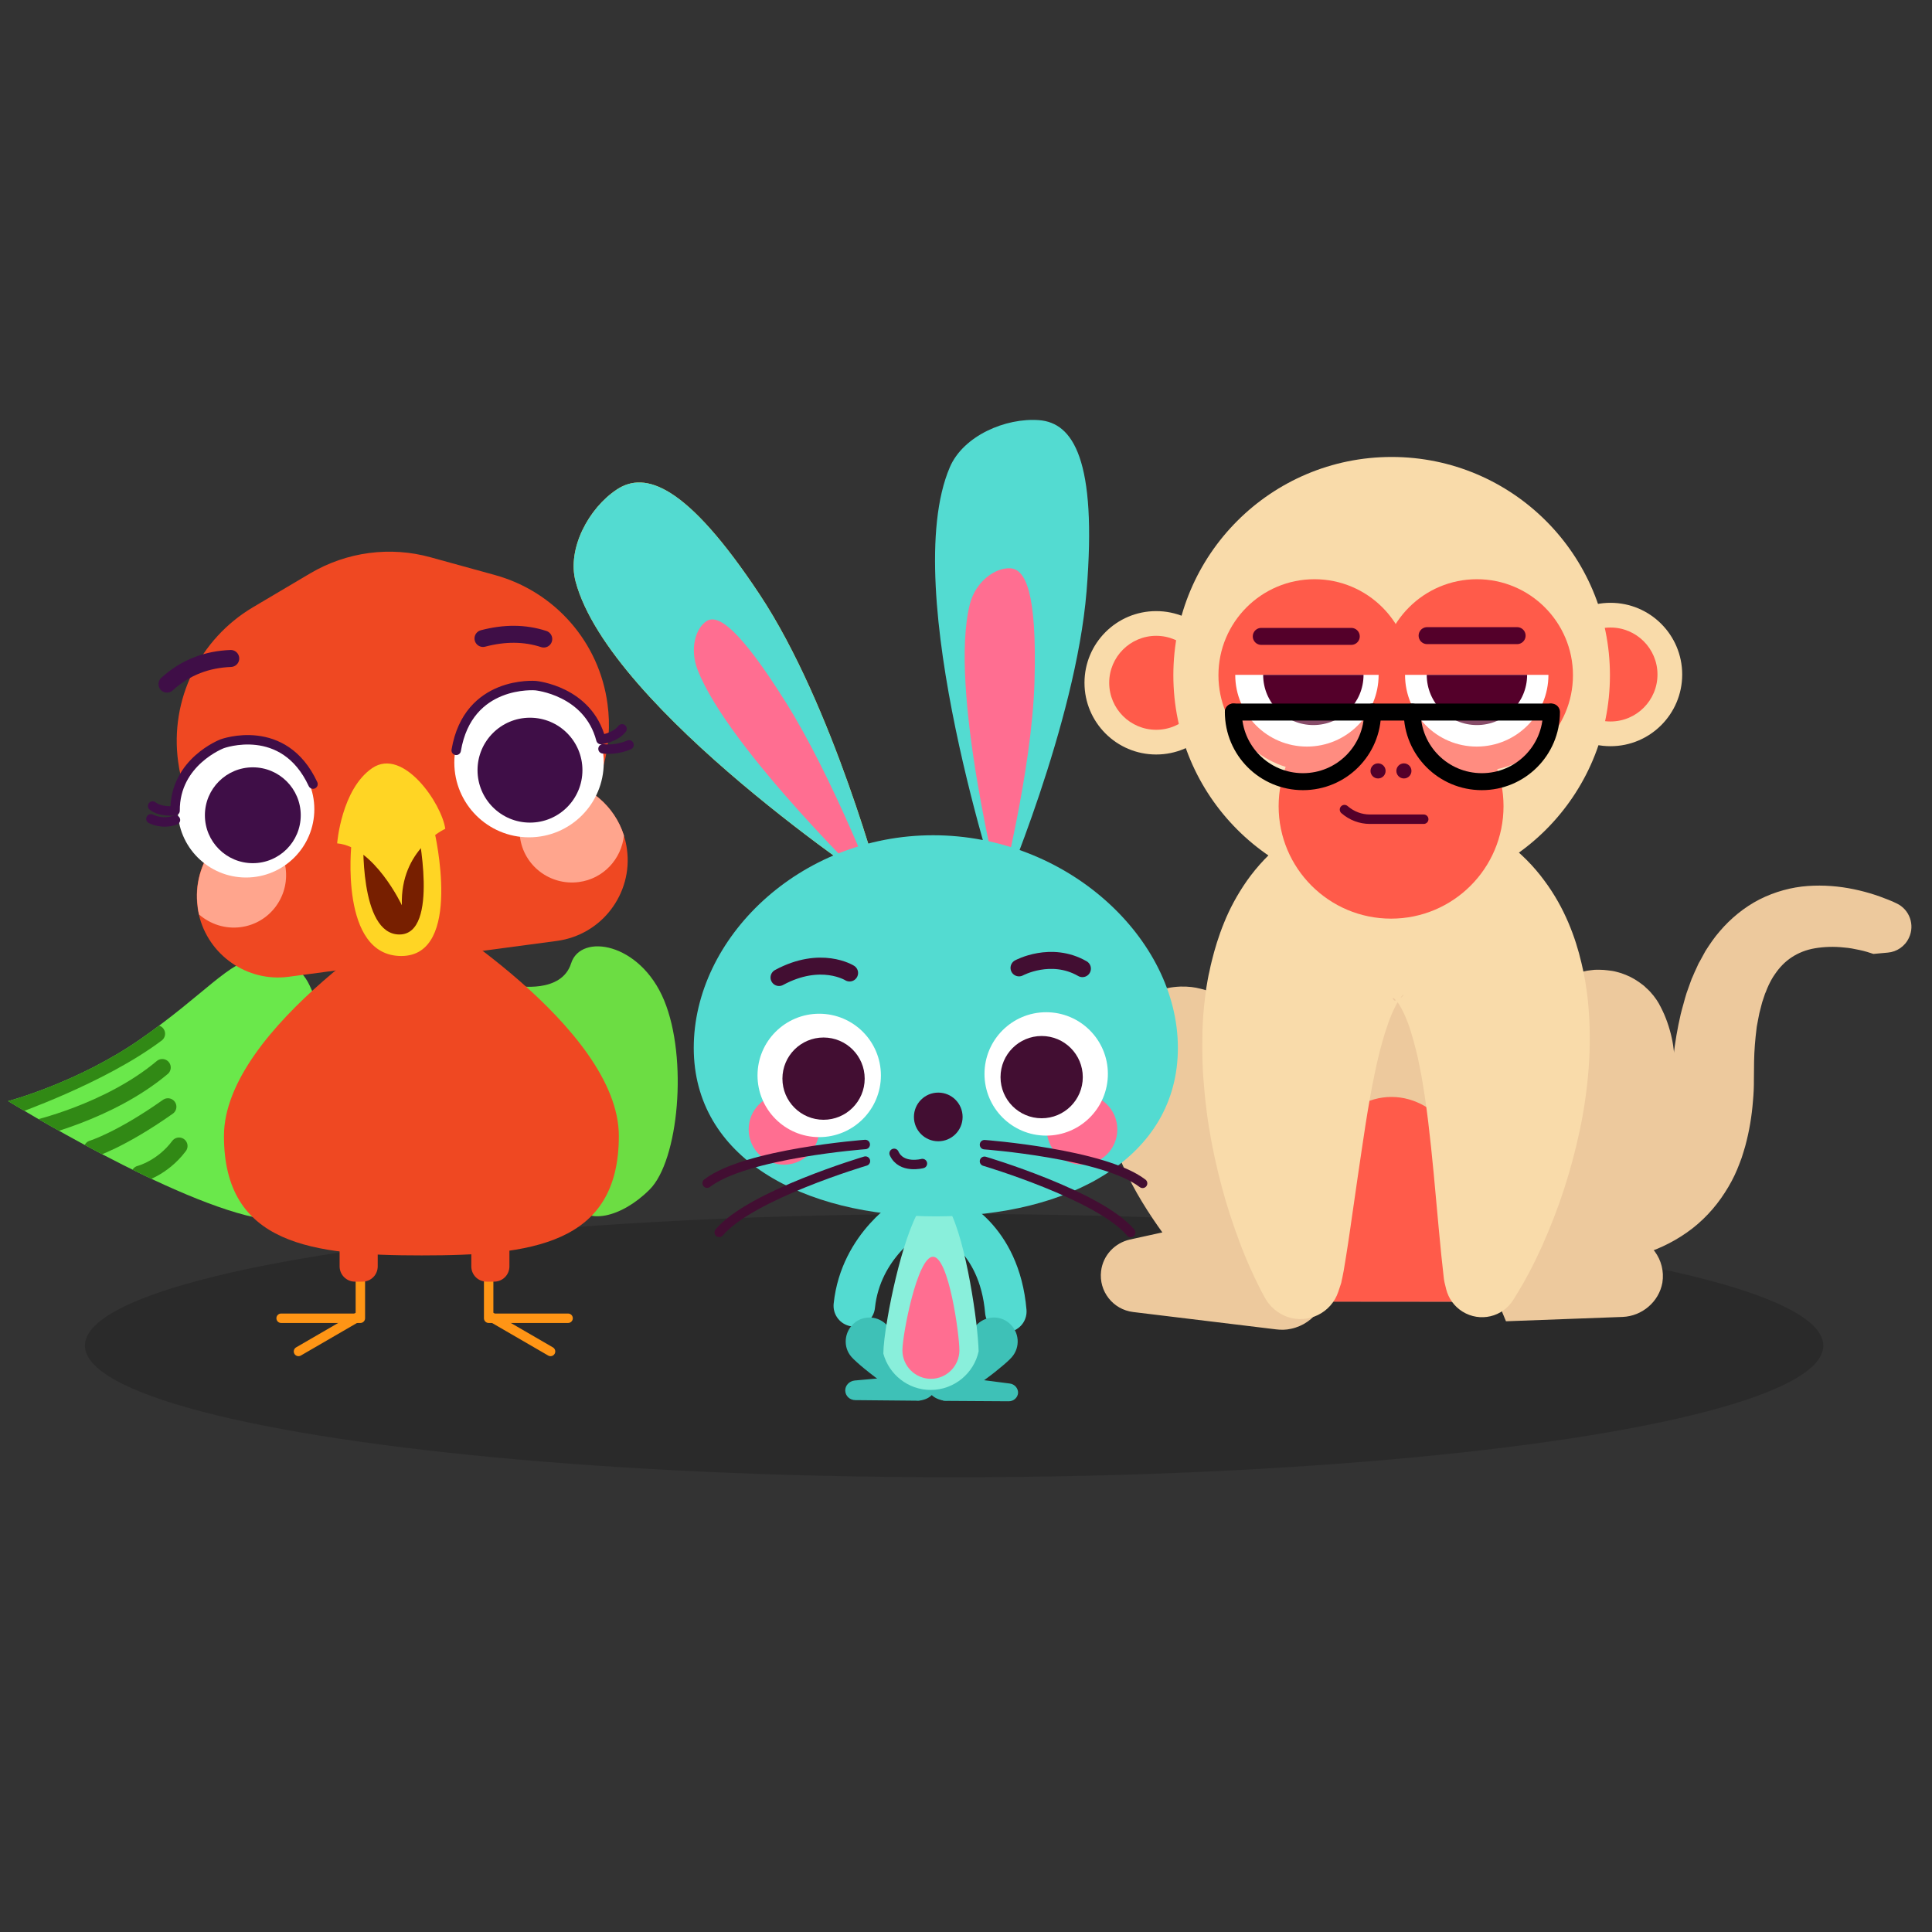 <?xml version="1.0" encoding="utf-8"?>
<!-- Generator: Adobe Illustrator 22.1.0, SVG Export Plug-In . SVG Version: 6.00 Build 0)  -->
<svg version="1.1" id="Layer_1" xmlns="http://www.w3.org/2000/svg" xmlns:xlink="http://www.w3.org/1999/xlink" x="0px" y="0px"
	 viewBox="0 0 1024 1024" style="enable-background:new 0 0 1024 1024;" xml:space="preserve">
<rect x="0" y="0" width="1024" height="1024" fill="#333333" stroke="none"/>
<g>
	<ellipse style="opacity:0.17;" cx="505.7" cy="713.2" rx="460.7" ry="69.8"/>
	<g>
		<path style="fill:#EDC99D;" d="M797.2,601C797,600.9,797.1,600.9,797.2,601L797.2,601l0.4,0.3l0.8,0.4l1.7,0.9
			c1.2,0.6,2.4,1.2,3.7,1.7c2.5,1.1,5.1,2.2,7.7,3.2c5.2,2,10.5,3.6,15.7,4.9c5.2,1.3,10.3,2.2,15.2,2.6c4.8,0.4,9.4,0.3,13.4-0.3
			c4-0.6,7.4-1.7,10.4-3.3c1.5-0.8,2.9-1.7,4.2-2.8c1.3-1.1,2.6-2.3,3.8-3.9c1.2-1.5,2.4-3.1,3.4-5.1c0.6-0.9,1-2,1.6-3
			c0.5-1,1-2.1,1.4-3.2c1.8-4.5,3.1-9.6,4.1-15c0.3-1.3,0.5-2.7,0.7-4.1c0.2-1.4,0.4-2.8,0.5-4.2l1.1-10.4
			c0.8-7.3,2.1-14.7,3.8-22.1c0.4-1.8,1-3.7,1.5-5.6c0.5-1.9,1-3.7,1.6-5.6l2-5.6c0.4-0.9,0.6-1.9,1.1-2.8l1.2-2.8l1.3-2.8
			c0.4-0.9,0.8-1.9,1.4-2.8l3-5.5c2.3-3.6,4.7-7.2,7.6-10.5c5.7-6.7,12.9-12.7,21.1-16.9c8.1-4.1,17-6.5,25.5-7.1
			c8.5-0.6,16.7,0.1,24.4,1.7c3.9,0.8,7.6,1.8,11.3,3c1.9,0.6,3.7,1.3,5.5,2c0.9,0.3,1.8,0.7,2.8,1.1l1.4,0.6l1.7,0.8
			c6.9,3.2,9.8,11.4,6.6,18.2c-2.1,4.6-6.5,7.5-11.2,7.9l-7.7,0.7c0,0,0,0,0,0l-0.2-0.1l-0.4-0.1l-0.9-0.3c-0.6-0.2-1.3-0.4-1.9-0.6
			c-1.3-0.4-2.7-0.7-4-1c-2.7-0.6-5.4-1.1-8.1-1.3c-5.4-0.6-10.6-0.4-15.4,0.4c-4.8,0.8-8.9,2.5-12.4,4.8c-3.5,2.3-6.4,5.3-8.9,9
			c-1.3,1.8-2.4,3.9-3.4,6c-0.5,1.1-1,2.3-1.4,3.4c-0.3,0.5-0.5,1.2-0.7,1.8l-0.6,1.8l-0.6,1.8c-0.2,0.6-0.3,1.3-0.5,1.9l-1,3.9
			c-0.3,1.3-0.5,2.7-0.8,4.1c-0.2,1.4-0.6,2.7-0.7,4.1c-0.7,5.6-1.2,11.5-1.3,17.4l-0.1,9.5c0,1.9,0,3.8-0.1,5.7
			c-0.1,1.9-0.2,3.8-0.4,5.8c-0.6,7.8-1.9,15.8-4.1,23.9c-0.6,2-1.2,4.1-1.9,6.2c-0.8,2.1-1.5,4.1-2.4,6.2
			c-1.7,4.1-3.9,8.2-6.5,12.2c-5.1,8-12,15.5-20.2,21.2c-8.1,5.7-17.2,9.8-26.2,12.2c-9,2.4-17.8,3.4-26.2,3.6
			c-8.5,0.2-16.6-0.5-24.5-1.6c-7.9-1.1-15.5-2.8-23-4.8c-3.7-1-7.4-2.1-11.1-3.3c-1.8-0.6-3.7-1.3-5.6-1.9l-2.9-1.1l-1.5-0.6
			l-0.8-0.3l-1-0.4c-14.9-7.2-21.3-25.1-14.1-40C764.3,600.1,782.2,593.8,797.2,601z"/>
	</g>
	<circle style="fill:#F9DBAA;" cx="853.6" cy="357.5" r="38"/>
	<circle style="fill:#F9DBAA;" cx="612.8" cy="361.9" r="38"/>
	<circle style="fill:#FF5B4A;" cx="853.6" cy="357.5" r="24.9"/>
	<circle style="fill:#FF5B4A;" cx="612.8" cy="361.9" r="24.9"/>
	<g>
		<path style="fill:#EDC99D;" d="M860,698l-61.8,2.3L779,654h0l2.2-3l2.4-3.3c1.6-2.2,3.2-4.5,4.8-6.7c3.2-4.5,6.2-9.1,9.2-13.7
			c3-4.6,5.8-9.2,8.5-13.8c2.7-4.6,5.2-9.2,7.4-13.8c2.2-4.6,4.3-9.1,5.9-13.5c1.6-4.3,2.9-8.6,3.7-12.3c0.8-3.7,1-6.9,0.8-8.7
			c-0.1-0.9-0.2-1.5-0.4-1.7c0-0.1-0.1-0.1-0.1-0.1c0,0-0.1,0,0-0.1c0,0,0,0,0,0l0,0c0,0,0,0,0.1,0.2c0.2,0.3,0.4,0.7,0.6,1
			c0.4,0.6,0.9,1.4,1.4,2.1l0.4,0.5l0.5,0.6c0.3,0.4,0.7,0.8,1.1,1.2c0.4,0.4,0.8,0.9,1.3,1.3c0.5,0.4,0.9,0.8,1.4,1.2
			c2,1.7,4.5,3.1,7,4.2c1.3,0.5,2.5,0.9,3.8,1.3c0.6,0.2,1.2,0.3,1.8,0.4c0.6,0.1,1.2,0.2,1.7,0.3c4.5,0.5,7.4-0.1,9.2-0.5
			c1.9-0.5,2.9-0.9,3.5-1.2c0.7-0.3,0.9-0.5,1-0.5c0.3-0.1-0.1,0.1-0.6,0.5c-0.5,0.4-1.2,0.9-1.9,1.6c-1.5,1.3-3.2,2.9-5,4.7
			c-1.8,1.8-3.7,3.7-5.6,5.7c-7.6,8-15.6,17-23.9,25.9c-8.3,9-17,18.2-27,27.3c-5,4.6-10.3,9.1-16.5,13.7c-3.1,2.3-6.5,4.5-10.2,6.7
			c-3.8,2.2-8,4.4-13.3,6.3c-2.6,1-5.5,1.8-8.7,2.5c-3.2,0.7-6.8,1.2-10.8,1.2c-1,0-2,0-3.1,0c-1.1-0.1-2.1-0.1-3.2-0.3
			c-1.1-0.1-2.2-0.3-3.3-0.5c-0.6-0.1-1.1-0.2-1.6-0.3c-0.5-0.1-1.1-0.2-1.5-0.4c-3.9-1-7-2.2-9.6-3.3c-5.3-2.4-9.1-4.7-12.6-7
			c-3.5-2.3-6.5-4.6-9.4-6.8c-5.7-4.5-10.7-8.9-15.4-13.2c-4.8-4.4-9.3-8.7-13.7-13c-8.8-8.5-17.1-17-25.2-24.7
			c-4-3.8-8-7.5-11.6-10.5c-1.8-1.5-3.5-2.9-4.8-3.8c-0.7-0.5-1.2-0.8-1.5-1c-0.2-0.2-0.3-0.1,0.7,0.3c0.5,0.2,1.2,0.4,2.5,0.7
			c1.3,0.3,3.1,0.6,6,0.6c1.5,0,3.1-0.2,5-0.6c0.5-0.1,0.9-0.2,1.4-0.3c0.5-0.1,1-0.3,1.5-0.5c1-0.3,2-0.7,3-1.2
			c2-0.9,4-2.2,5.7-3.5c0.4-0.3,0.8-0.7,1.2-1c0.4-0.3,0.7-0.7,1.1-1c0.7-0.7,1.3-1.4,1.9-2.1l0.8-1c0.2-0.3,0.5-0.6,0.7-1
			c0.4-0.7,0.7-1.2,1.1-1.8c0.1-0.2,0.1-0.2,0.1-0.2l0,0l0,0l0,0c0,0,0,0,0,0c0,0,0,0,0,0s0,0,0,0c0,0,0,0,0,0c0,0,0,0,0,0.1
			c-0.1,0.2-0.1,0.6-0.2,1.3c0,0.7,0,1.8,0.2,3.1c0.3,2.6,1.2,6.1,2.7,9.9c1.5,3.8,3.4,7.9,5.7,12.1c4.6,8.4,10.6,17,17.1,25.3
			c3.3,4.2,6.7,8.3,10.2,12.4c1.8,2,3.6,4,5.4,6l2.7,2.9l2.4,2.5l0,0l5.6,26.3c2.7,12.9-5.5,25.6-18.5,28.3
			c-2.6,0.6-5.3,0.6-7.8,0.3l-75.8-9.2c-10.7-1.3-18.3-11-17-21.7c1-8.4,7.3-14.9,15.2-16.7l74.6-16.4l-20.7,55l0,0l-2.1-2l-1.8-1.8
			l-3.5-3.6c-2.3-2.4-4.5-4.8-6.7-7.2c-4.4-4.8-8.7-9.8-12.8-15c-8.2-10.3-16.1-21.2-23.2-33.6c-3.5-6.2-6.8-12.8-9.8-20.1
			c-2.9-7.3-5.4-15.3-6.8-24.4c-0.7-4.6-1.1-9.5-0.9-14.7c0.2-5.2,0.9-10.8,2.4-16.3c0.4-1.4,0.8-2.8,1.3-4.2l0.7-2.1l0.8-2.1l0.9-2
			l1-2l0.5-1l0.3-0.5l0.1-0.2l0.2-0.4c0.5-0.9,1-1.8,1.7-2.7c0.3-0.5,0.7-1,1-1.4l0.5-0.7l0.6-0.7c0.8-1,1.6-1.9,2.6-2.9
			c0.5-0.5,1-1,1.5-1.4c0.5-0.5,1.1-0.9,1.7-1.4c2.2-1.8,4.9-3.5,7.6-4.7c1.3-0.6,2.7-1.2,4.1-1.6c0.7-0.2,1.4-0.4,2-0.6
			c0.7-0.2,1.3-0.3,1.9-0.5c2.6-0.6,5-0.8,7.2-0.9c4.4-0.1,7.7,0.4,10.4,1.1c2.7,0.6,4.9,1.4,6.7,2.1c3.7,1.5,6.3,2.9,8.7,4.2
			c2.3,1.3,4.2,2.6,6,3.9c3.6,2.5,6.5,4.8,9.3,7.1c5.5,4.6,10.3,9,14.9,13.4c9.1,8.7,17.5,17.2,25.8,25.3c4.1,4,8.2,7.9,12.2,11.6
			c4,3.7,8,7.1,11.6,10.1c1.8,1.4,3.6,2.7,5.1,3.7c1.5,1,2.7,1.7,2.9,1.8c0,0-0.2-0.1-1.2-0.4l-0.4-0.1l-0.5-0.1
			c-0.4-0.1-0.8-0.1-1.1-0.2c-0.4,0-0.6-0.1-1-0.1c-0.3,0-0.6,0-0.8,0c-1,0-1.7,0.1-2,0.2c-0.3,0.1-0.3,0.1-0.1,0
			c0.4-0.1,1.5-0.6,2.8-1.4c1.4-0.8,3-1.8,4.7-3.1c3.4-2.5,7.2-5.6,11-9c7.6-6.9,15.5-14.9,23.4-23.3c8-8.4,15.9-17.2,24.8-26.3
			c2.2-2.3,4.5-4.6,7-7c2.5-2.4,5.1-4.8,8.1-7.4c1.5-1.3,3.1-2.6,5-4c1.9-1.4,4-2.9,6.8-4.6c1.4-0.8,3-1.7,5-2.6
			c2-0.9,4.4-1.9,7.7-2.7c0.9-0.2,1.7-0.4,2.7-0.6l1.5-0.2c0.5-0.1,1.1-0.1,1.7-0.2c0.6-0.1,1.1-0.1,1.7-0.1c0.6,0,1.3,0,1.9,0
			c1.2,0,2.8,0.1,4.2,0.3c0.7,0.1,1.5,0.2,2.3,0.3c0.8,0.1,1.5,0.3,2.3,0.5c1.7,0.4,3.2,0.9,4.9,1.6c3.3,1.3,6.3,3.2,9,5.3
			c0.7,0.5,1.2,1,1.8,1.6c0.6,0.5,1.2,1.1,1.7,1.6c0.5,0.5,1,1.1,1.4,1.6l0.7,0.8l0.6,0.8c0.8,1,1.5,2.1,2.1,3.1
			c0.3,0.5,0.6,1,0.8,1.5l0.3,0.5l0.1,0.2c0.7,1.3,1.3,2.7,1.9,4c0.6,1.4,1.1,2.7,1.6,4.1c0.5,1.4,0.9,2.7,1.3,4.1
			c1.6,5.5,2.3,10.8,2.6,15.8c0.5,10.1-0.9,18.8-2.8,26.7c-1.9,7.9-4.6,15-7.4,21.7c-2.9,6.6-6,12.9-9.4,18.8
			c-3.4,5.9-6.9,11.6-10.5,17c-3.7,5.5-7.5,10.7-11.4,15.9c-3.9,5.1-8,10.1-12.1,15c-2.1,2.4-4.2,4.8-6.4,7.2l-3.3,3.6l-3.6,3.8l0,0
			l-19.1-46.3l61.1,9.5c12,1.9,20.3,13.1,18.4,25.2C879.3,690,870.3,697.6,860,698z"/>
	</g>
	<path style="fill:#EDC99D;" d="M796.9,689.9c9-24.3,13-68.3,13-102.7c0-77.1-32.4-139.6-72.3-139.6c-39.9,0-72.3,62.5-72.3,139.6
		c0,40.6,4,77.1,16.2,102.6L796.9,689.9z"/>
	<path style="fill:#FF5B4A;" d="M774.9,689.9c5.7-10.9,8.2-30.6,8.2-46c0-34.5-20.4-62.5-45.6-62.5c-25.2,0-45.6,28-45.6,62.5
		c0,18.2,2.5,34.5,10.2,46L774.9,689.9z"/>
	<g>
		<path style="fill:#F9DBAA;" d="M670.4,687.8l-2-3.7l-1.8-3.6c-1.2-2.4-2.3-4.8-3.4-7.2c-2.2-4.8-4.2-9.7-6.1-14.7
			c-3.7-9.9-7-19.9-9.7-30.2c-2.7-10.2-5-20.7-6.7-31.4c-0.9-5.4-1.5-10.8-2.1-16.2c-0.5-5.5-1-11.1-1.2-16.7
			c-0.2-5.7-0.2-11.4-0.1-17.3c0.2-5.9,0.6-11.9,1.4-18.1c0.2-1.6,0.4-3.1,0.6-4.7l0.8-4.7c0.3-1.6,0.6-3.2,1-4.8
			c0.3-1.6,0.7-3.3,1.1-4.9c1.6-6.6,3.7-13.5,6.6-20.6c2.9-7.2,6.8-14.6,12.1-22.2c5.3-7.5,12.3-15.2,21.1-21.8
			c8.8-6.6,19.4-11.8,30.1-14.7c1.4-0.4,2.7-0.7,4-1c1.3-0.3,2.7-0.6,4-0.8c1.3-0.3,2.6-0.4,3.9-0.6c1.3-0.2,2.6-0.3,3.9-0.5
			c0.6-0.1,1.3-0.1,1.9-0.2l1.9-0.1l3.7-0.1l1.9,0c0.6,0,1.1,0,1.7,0l3.3,0.1c8.7,0.4,18.1,1.7,27.7,4.8c9.5,3,19.1,7.7,27.5,13.9
			c8.4,6.1,15.5,13.4,21,20.9c5.6,7.5,9.7,15.1,12.8,22.4c3.1,7.3,5.3,14.4,6.9,21.3c1.7,6.8,2.7,13.4,3.4,19.8
			c0.6,6.4,1,12.5,1,18.6c0,3,0,6-0.1,8.9c-0.1,3-0.3,5.8-0.5,8.7c-0.9,11.5-2.5,22.5-4.8,33.2c-2.3,10.7-5.1,21.1-8.4,31.2
			c-3.3,10.1-7.2,20-11.5,29.7c-2.2,4.8-4.5,9.6-7,14.3c-1.3,2.3-2.5,4.7-3.9,7l-2.1,3.5l-2.2,3.6c-5.7,9.2-17.7,12-26.9,6.3
			c-4.5-2.8-7.5-7.1-8.7-11.9l-0.9-3.7c-0.1-0.5-0.2-1.1-0.3-1.7l-0.2-1.8l-0.4-3.7l-0.8-7.3l-1.4-14.6l-2.6-28.4
			c-1.8-18.6-3.7-36.6-6.7-52.9c-0.4-2-0.8-4-1.2-6c-0.4-2-0.8-3.9-1.3-5.8c-0.9-3.7-1.9-7.3-2.9-10.6c-2-6.6-4.6-12-6.7-15.1
			c-0.3-0.3-0.5-0.7-0.8-1c-0.3-0.3-0.5-0.5-0.7-0.8c-0.2-0.2-0.4-0.4-0.6-0.6c-0.2-0.1-0.3-0.2-0.4-0.3c-0.5-0.2-0.5,0.1-0.2,0.6
			c0.3,0.5,1,0.9,1.2,1c0.2,0.2-0.2,0.1-1.3,0.1c-0.1,0-0.3,0-0.4,0c-0.1,0-0.2,0-0.2,0c0,0,0,0,0,0c0,0,0,0,0.1,0c0,0,0,0,0,0
			c0,0,0.1,0,0.1,0c0.1,0,0.2,0,0.2,0c0.1,0,0.1-0.1,0.3-0.1c0.1,0,0.3,0,0.4-0.1c0.1,0,0.2-0.1,0.4-0.1c1.2-0.3,2.9-1.3,3.8-2
			c0.9-0.8,1-1.4,0.6-1c-0.5,0.3-1.4,1.5-2.5,3.2c-1.1,1.8-2.3,4.2-3.5,7c-1.2,2.8-2.3,6-3.4,9.4c-2.2,6.9-4.1,14.7-5.8,23
			c-1.7,8.3-3.2,16.9-4.6,25.8c-1.4,8.9-2.7,18.1-4.1,27.4l-4.1,28.4c-0.7,4.8-1.4,9.6-2.2,14.5l-1.2,7.3l-0.7,3.6l-0.4,1.8
			c-0.1,0.6-0.2,1.2-0.4,1.7l-1.4,4.2c-3.7,11.1-15.8,17.1-26.9,13.3C677.1,696.1,672.9,692.4,670.4,687.8z"/>
	</g>
	<circle style="fill:#F9DBAA;" cx="737.6" cy="357.9" r="115.7"/>
	<circle style="fill:#FF5B4A;" cx="696.7" cy="357.9" r="50.9"/>
	<circle style="fill:#FF5B4A;" cx="782.8" cy="357.9" r="50.9"/>
	<circle style="fill:#FF5B4A;" cx="737.3" cy="427.3" r="59.6"/>
	<g>
		<path style="fill:#FFFFFF;" d="M730.7,357.7c0,21-17,38-38,38c-21,0-38-17-38-38"/>
	</g>
	<g>
		<path style="fill:#FFFFFF;" d="M820.7,357.7c0,21-17,38-38,38c-21,0-38-17-38-38"/>
	</g>
	<path style="fill:#54002A;" d="M722.7,357.7c0,14.7-11.9,26.6-26.6,26.6c-14.7,0-26.6-11.9-26.6-26.6"/>
	<path style="fill:#54002A;" d="M809.4,357.7c0,14.7-11.9,26.6-26.6,26.6c-14.7,0-26.6-11.9-26.6-26.6"/>
	<circle style="fill:#54002A;" cx="730.4" cy="408.6" r="4"/>
	<circle style="fill:#54002A;" cx="744.1" cy="408.6" r="4"/>
	<path style="fill:none;stroke:#54002A;stroke-width:5;stroke-linecap:round;stroke-linejoin:round;stroke-miterlimit:10;" d="
		M754.6,434.2h-28.5c-5,0-9.7-1.8-13.5-5.1v0"/>
	<g>
		<path style="opacity:0.3;fill:#FFFFFF;" d="M822.3,377.4c0,20.4-16.5,36.9-36.9,36.9c-20.4,0-36.9-16.5-36.9-36.9"/>
		<path style="opacity:0.3;fill:#FFFFFF;" d="M727.5,376.8c0,20.4-16.5,36.9-36.9,36.9c-20.4,0-36.9-16.5-36.9-36.9"/>
		
			<line style="fill:none;stroke:#000000;stroke-width:9;stroke-linecap:round;stroke-miterlimit:10;" x1="653.7" y1="377.4" x2="821.5" y2="377.4"/>
		<path style="fill:none;stroke:#000000;stroke-width:9;stroke-linecap:round;stroke-miterlimit:10;" d="M822.3,377.4
			c0,20.4-16.5,36.9-36.9,36.9c-20.4,0-36.9-16.5-36.9-36.9"/>
		<path style="fill:none;stroke:#000000;stroke-width:9;stroke-linecap:round;stroke-miterlimit:10;" d="M727.5,377.4
			c0,20.4-16.5,36.9-36.9,36.9c-20.4,0-36.9-16.5-36.9-36.9"/>
	</g>
	
		<line style="fill:none;stroke:#54002A;stroke-width:9;stroke-linecap:round;stroke-miterlimit:10;" x1="756.4" y1="336.9" x2="804.1" y2="336.9"/>
	
		<line style="fill:none;stroke:#54002A;stroke-width:9;stroke-linecap:round;stroke-miterlimit:10;" x1="668.5" y1="337.3" x2="716.2" y2="337.3"/>
</g>
<g>
	<path style="fill:#6CDD43;" d="M273.8,522.5c0,0,23.8,4.3,28.9-11.9s36.6-11.1,49.3,19.6s7.7,85-7.7,100.3
		c-15.3,15.3-34,18.7-39.1,7.7C300.1,627.1,243.2,552.3,273.8,522.5z"/>
	<path style="fill:#6AE84B;" d="M164.1,522.3c-4.8-10.4-15.7-16.5-27-14.9c-16.1,2.2-28.1,19.3-62.9,43.5
		c-33.1,23-69.9,32.7-69.9,32.7s89.2,55,135.3,62.5l34.2-102.6L164.1,522.3z"/>
	<path style="fill:#EF4822;" d="M328,602.1c0,57.8-46.7,63.3-104.5,63.3s-104.8-5.5-104.8-63.3s104.7-120.5,104.7-120.5
		S328,544.3,328,602.1z"/>
	<path style="fill:#EF4822;" d="M332.3,450.2c1.6,11.8-1.8,23.1-8.5,31.9c-6.7,8.8-16.8,15-28.6,16.6l-142.1,19
		c-22.2,3-42.8-11.6-47.7-33c-0.3-1.3-0.6-2.7-0.7-4.1c-1.6-11.8,1.8-23.1,8.5-31.9c3.9-5.1,8.9-9.3,14.7-12.2
		c4.2-2.2,8.9-3.7,13.9-4.3l142.1-19c4.1-0.5,8.1-0.5,11.9,0.1l0,0c16.2,2.3,29.9,13.8,34.9,29.6C331.4,445.2,332,447.7,332.3,450.2
		z"/>
	<path style="fill:#EF4822;" d="M251.4,465.7l-64.5,8.6c-45.1,6-86.5-25.6-92.5-70.7l0,0c-4.4-32.7,11.2-64.8,39.6-81.7l30.4-18
		c19.3-11.4,42.4-14.5,63.9-8.5l34.1,9.4c31.8,8.8,55.3,35.7,59.6,68.4v0C328.1,418.3,296.4,459.7,251.4,465.7z"/>
	<path style="fill:#FFA58D;" d="M330.7,442.8c-1.3,12.5-10.9,23-23.9,24.7c-15.2,2-29.2-8.6-31.2-23.8c-1.9-14,7-26.9,20.2-30.5l0,0
		C312,415.6,325.7,427,330.7,442.8z"/>
	<path style="fill:#FFA58D;" d="M151.4,460.2c2,15.2-8.6,29.2-23.8,31.2c-8.3,1.1-16.2-1.6-22.1-6.7c-0.3-1.3-0.6-2.7-0.7-4.1
		c-1.6-11.8,1.8-23.1,8.5-31.9c3.9-5.1,8.9-9.3,14.7-12.2C139.8,438.2,149.7,447.7,151.4,460.2z"/>
	<g>
		<circle style="fill:#FFFFFF;" cx="130.4" cy="428.9" r="36.2"/>
	</g>
	<g>
		<circle style="fill:#FFFFFF;" cx="280.4" cy="404.2" r="39.6"/>
	</g>
	<circle style="fill:#3F0E47;" cx="134" cy="432.1" r="25.4"/>
	<circle style="fill:#3F0E47;" cx="280.9" cy="408.2" r="27.8"/>
	<path style="fill:none;stroke:#3F0E47;stroke-width:9;stroke-linecap:round;stroke-miterlimit:10;" d="M256,338.4
		c11.4-3,22.1-3,32.2,0.3"/>
	<path style="fill:none;stroke:#3F0E47;stroke-width:9;stroke-linecap:round;stroke-miterlimit:10;" d="M122.3,349
		c-12.4,0.5-23.8,4.5-33.8,13.6"/>
	
		<polyline style="fill:none;stroke:#FF9515;stroke-width:5;stroke-linecap:round;stroke-linejoin:round;stroke-miterlimit:10;" points="
		259,663.4 259,698.7 301.1,698.7 	"/>
	
		<line style="fill:none;stroke:#FF9515;stroke-width:5;stroke-linecap:round;stroke-linejoin:round;stroke-miterlimit:10;" x1="291.8" y1="716.3" x2="259.9" y2="697.8"/>
	<path style="fill:#EF4822;" d="M261.9,679.3h-4c-4.5,0-8.1-3.6-8.1-8.1v-9.1c0-4.5,3.6-8.1,8.1-8.1h4c4.5,0,8.1,3.6,8.1,8.1v9.1
		C270,675.7,266.4,679.3,261.9,679.3z"/>
	
		<polyline style="fill:none;stroke:#FF9515;stroke-width:5;stroke-linecap:round;stroke-linejoin:round;stroke-miterlimit:10;" points="
		191,663.4 191,698.7 149,698.7 	"/>
	
		<line style="fill:none;stroke:#FF9515;stroke-width:5;stroke-linecap:round;stroke-linejoin:round;stroke-miterlimit:10;" x1="158.2" y1="716.3" x2="190.1" y2="697.8"/>
	<path style="fill:#EF4822;" d="M188.1,679.3h4c4.5,0,8.1-3.6,8.1-8.1v-9.1c0-4.5-3.6-8.1-8.1-8.1h-4c-4.5,0-8.1,3.6-8.1,8.1v9.1
		C180,675.7,183.7,679.3,188.1,679.3z"/>
	<g>
		<defs>
			<path id="SVGID_1_" d="M164.1,522.3c-4.8-10.4-15.7-16.5-27-14.9c-16.1,2.2-28.1,19.3-62.9,43.5c-33.1,23-69.9,32.7-69.9,32.7
				s89.2,55,135.3,62.5l34.2-102.6L164.1,522.3z"/>
		</defs>
		<clipPath id="SVGID_2_">
			<use xlink:href="#SVGID_1_"  style="overflow:visible;"/>
		</clipPath>
		<g style="clip-path:url(#SVGID_2_);">
			<path style="fill:none;stroke:#318915;stroke-width:9;stroke-linecap:round;stroke-miterlimit:10;" d="M17.6,598.5
				c0,0,40.1-8.9,68.4-32.7"/>
			<path style="fill:none;stroke:#318915;stroke-width:9;stroke-linecap:round;stroke-miterlimit:10;" d="M5.7,586.6
				c0,0,47.6-16.4,77.3-38.7"/>
			<path style="fill:none;stroke:#318915;stroke-width:9;stroke-linecap:round;stroke-miterlimit:10;" d="M48.9,608.9
				c0,0,14.9-4.5,40.1-22.3"/>
			<path style="fill:none;stroke:#318915;stroke-width:9;stroke-linecap:round;stroke-miterlimit:10;" d="M74.1,622.3
				c0,0,11.9-3,20.8-14.9"/>
		</g>
	</g>
	<path style="fill:none;stroke:#3F0E47;stroke-width:5;stroke-linecap:round;stroke-linejoin:round;stroke-miterlimit:10;" d="
		M329.7,386.3c-3.6,4.7-11.2,5.7-11.2,5.7c-6.8-26-34.6-28.6-34.6-28.6s-35.8-3.1-42.1,34.3"/>
	<path style="fill:none;stroke:#3F0E47;stroke-width:5;stroke-linecap:round;stroke-linejoin:round;stroke-miterlimit:10;" d="
		M333.4,394.8c0,0-6.2,3-13.8,2.1"/>
	<path style="fill:none;stroke:#3F0E47;stroke-width:5;stroke-linecap:round;stroke-linejoin:round;stroke-miterlimit:10;" d="
		M80.9,427.2c4.5,3.5,11.9,2.5,11.9,2.5c-0.2-26,25-35.5,25-35.5s32.6-12,48.1,21.4"/>
	<path style="fill:none;stroke:#3F0E47;stroke-width:5;stroke-linecap:round;stroke-linejoin:round;stroke-miterlimit:10;" d="
		M80,434c0,0,6.1,3.3,13,0.6"/>
	<path style="fill:#FFD524;" d="M186.3,447.2c0,0-6.6,59.5,26.4,59.5s17.6-65.8,17.6-65.8L186.3,447.2z"/>
	<path style="fill:#771F00;" d="M192.6,443.3c0,0-2.4,52,19.1,52s9.6-56.2,9.6-56.2L192.6,443.3z"/>
	<path style="fill:#FFD524;" d="M178.7,447c0,0,2.2-28.7,18.6-39.9c16.5-11.2,36.9,19,38.7,32.2c0,0-24,10.7-23,40.5
		C213,479.8,198.4,448.8,178.7,447z"/>
</g>
<g>
	<path style="fill:none;stroke:#53DBD1;stroke-width:22;stroke-linecap:round;stroke-miterlimit:10;" d="M502.4,644.5
		c0,0,27.3,10.7,30.7,50.6"/>
	<path style="fill:none;stroke:#53DBD1;stroke-width:22;stroke-linecap:round;stroke-miterlimit:10;" d="M483.1,644.1
		c0,0-26.9,15.5-30.3,48"/>
	<path style="fill:#3EC1B7;" d="M536.3,719.3c-1.1,1.3-3.4,3.4-6.5,5.9c-3.2,2.7-7.2,5.7-11.3,8.5c-8.4,5.8-17,10.4-19.7,8.1
		c-1.1-1-1.1-3-0.5-5.7c2.5-10.1,15.2-29.3,18.9-33.4c4.6-5.3,12.6-5.9,17.8-1.3C540.3,706,540.9,714,536.3,719.3z"/>
	<path style="fill:#3EC1B7;" d="M534.5,742.7l-32-0.2c-5.8,0-10.8-3.3-10.5-7.4l0,0c0.3-4,5.6-6.6,11.4-5.9l31.8,4.1
		c2.6,0.3,4.5,2.6,4.4,5l0,0C539.4,740.8,537.2,742.8,534.5,742.7z"/>
	<path style="fill:#3EC1B7;" d="M470.4,702.7c-4.6-5.3-12.6-5.9-17.8-1.3s-5.9,12.6-1.3,17.8c4.6,5.3,32.2,27.1,37.5,22.5
		S475,708,470.4,702.7z"/>
	<path style="fill:#3EC1B7;" d="M453.4,742.1l32.5,0.3c5.4,0,9.9-3.2,9.7-7.2l0,0c-0.2-4-4.9-6.9-10.3-6.4l-32.3,2.9
		c-2.9,0.3-5.1,2.7-5,5.4l0,0C448.1,739.9,450.4,742.1,453.4,742.1z"/>
	<path style="fill:#89EFDB;" d="M518.7,716.2c-2.5,11.7-13,20.5-25.4,20.5c-12,0-22.1-8.2-25.1-19.2v-0.3c0-3.5,0.8-10.6,2.3-19.1
		c4.4-25.4,14.5-64.1,24.9-64.1c10.8,0,18.9,41.5,22,66.7C518.2,707.4,518.6,712.9,518.7,716.2z"/>
	<g>
		<path style="fill:#FFC533;" d="M402.7,315.2c38.8,58.6,64.6,156.2,64.6,156.2s-144-95.3-162.2-163.1c-4.7-17.5,7-39.1,21.9-48.9
			S363.9,256.6,402.7,315.2z"/>
	</g>
	<path style="fill:#53DBD1;" d="M575.9,313.4c-5.7,70-45.7,162.8-45.7,162.8s-54.4-163.9-26.8-228.5c7.1-16.7,29.6-26.4,47.4-25
		C568.6,224.1,581.6,243.4,575.9,313.4z"/>
	<path style="fill:#53DBD1;" d="M402.7,315.2c38.8,58.6,64.6,156.2,64.6,156.2s-144-95.3-162.2-163.1c-4.7-17.5,7-39.1,21.9-48.9
		S363.9,256.6,402.7,315.2z"/>
	<g>
		<path style="fill:#FF6E91;" d="M548.3,361.4c-1.4,47.5-18.1,111.8-18.1,111.8S502.6,364.8,514.1,320c3-11.6,13.1-19.1,21.2-18.8
			C543.5,301.5,549.7,313.9,548.3,361.4z"/>
	</g>
	<g>
		<path style="fill:#FF6E91;" d="M416.6,372.4c24.9,39.7,48.2,100.5,48.2,100.5s-78.8-75.8-95.1-118c-4.2-10.9-1.1-21.9,4.8-25.7
			S391.7,332.7,416.6,372.4z"/>
	</g>
	<path style="fill:#53DBD1;" d="M624.3,555.4c0-58-58.8-112.7-129.7-112.7s-126.9,54.6-126.9,112.7s57.4,89.3,128.3,89.3
		S624.3,613.5,624.3,555.4z"/>
	<g>
		<circle style="fill:#FF6E91;" cx="573.5" cy="598.6" r="18.7"/>
	</g>
	<g>
		<circle style="fill:#FF6E91;" cx="415.5" cy="598.6" r="18.7"/>
	</g>
	<g>
		<circle style="fill:#FFFFFF;" cx="554.5" cy="569.2" r="32.7"/>
	</g>
	<circle style="fill:#420E32;" cx="552.1" cy="570.9" r="21.8"/>
	<circle style="fill:#420E32;" cx="497.3" cy="592" r="12.9"/>
	<path style="fill:none;stroke:#420E32;stroke-width:5;stroke-linecap:round;stroke-miterlimit:10;" d="M521.8,606.7
		c0,0,63.2,4.7,83.8,20.5"/>
	<path style="fill:none;stroke:#420E32;stroke-width:5;stroke-linecap:round;stroke-miterlimit:10;" d="M521.8,615.5
		c0,0,60.8,18,77.5,37.8"/>
	<path style="fill:none;stroke:#420E32;stroke-width:5;stroke-linecap:round;stroke-miterlimit:10;" d="M458.6,606.6
		c0,0-63.2,4.7-83.8,20.5"/>
	<path style="fill:none;stroke:#420E32;stroke-width:5;stroke-linecap:round;stroke-miterlimit:10;" d="M458.7,615.4
		c0,0-60.8,18-77.5,37.8"/>
	<g>
		<path style="fill:#FF6E91;" d="M508.5,715.7c0,8.3-6.8,15.1-15.1,15.1c-8.3,0-15.1-6.8-15.1-15.1c0-8.3,7.9-49.6,16.2-49.6
			C502.9,666.1,508.5,707.4,508.5,715.7z"/>
	</g>
	<path style="fill:none;stroke:#420E32;stroke-width:5;stroke-linecap:round;stroke-miterlimit:10;" d="M488.9,616.7
		c0,0-11.2,3-15-5.4"/>
	<path style="fill:none;stroke:#420E32;stroke-width:9;stroke-linecap:round;stroke-miterlimit:10;" d="M540.1,513
		c0,0,16.9-9.2,33.6,0.4"/>
	<path style="fill:none;stroke:#420E32;stroke-width:9;stroke-linecap:round;stroke-miterlimit:10;" d="M450.3,515.7
		c0,0-15.2-9.6-37.4,2.4"/>
	<g>
		<defs>
			<circle id="SVGID_3_" cx="553" cy="569.2" r="32.7"/>
		</defs>
		<clipPath id="SVGID_4_">
			<use xlink:href="#SVGID_3_"  style="overflow:visible;"/>
		</clipPath>
	</g>
	<g>
		<circle style="fill:#FFFFFF;" cx="434.2" cy="570" r="32.7"/>
	</g>
	<circle style="fill:#420E32;" cx="436.5" cy="571.7" r="21.8"/>
	<g>
		<defs>
			<circle id="SVGID_5_" cx="434.2" cy="570" r="32.7"/>
		</defs>
		<clipPath id="SVGID_6_">
			<use xlink:href="#SVGID_5_"  style="overflow:visible;"/>
		</clipPath>
	</g>
</g>
</svg>
